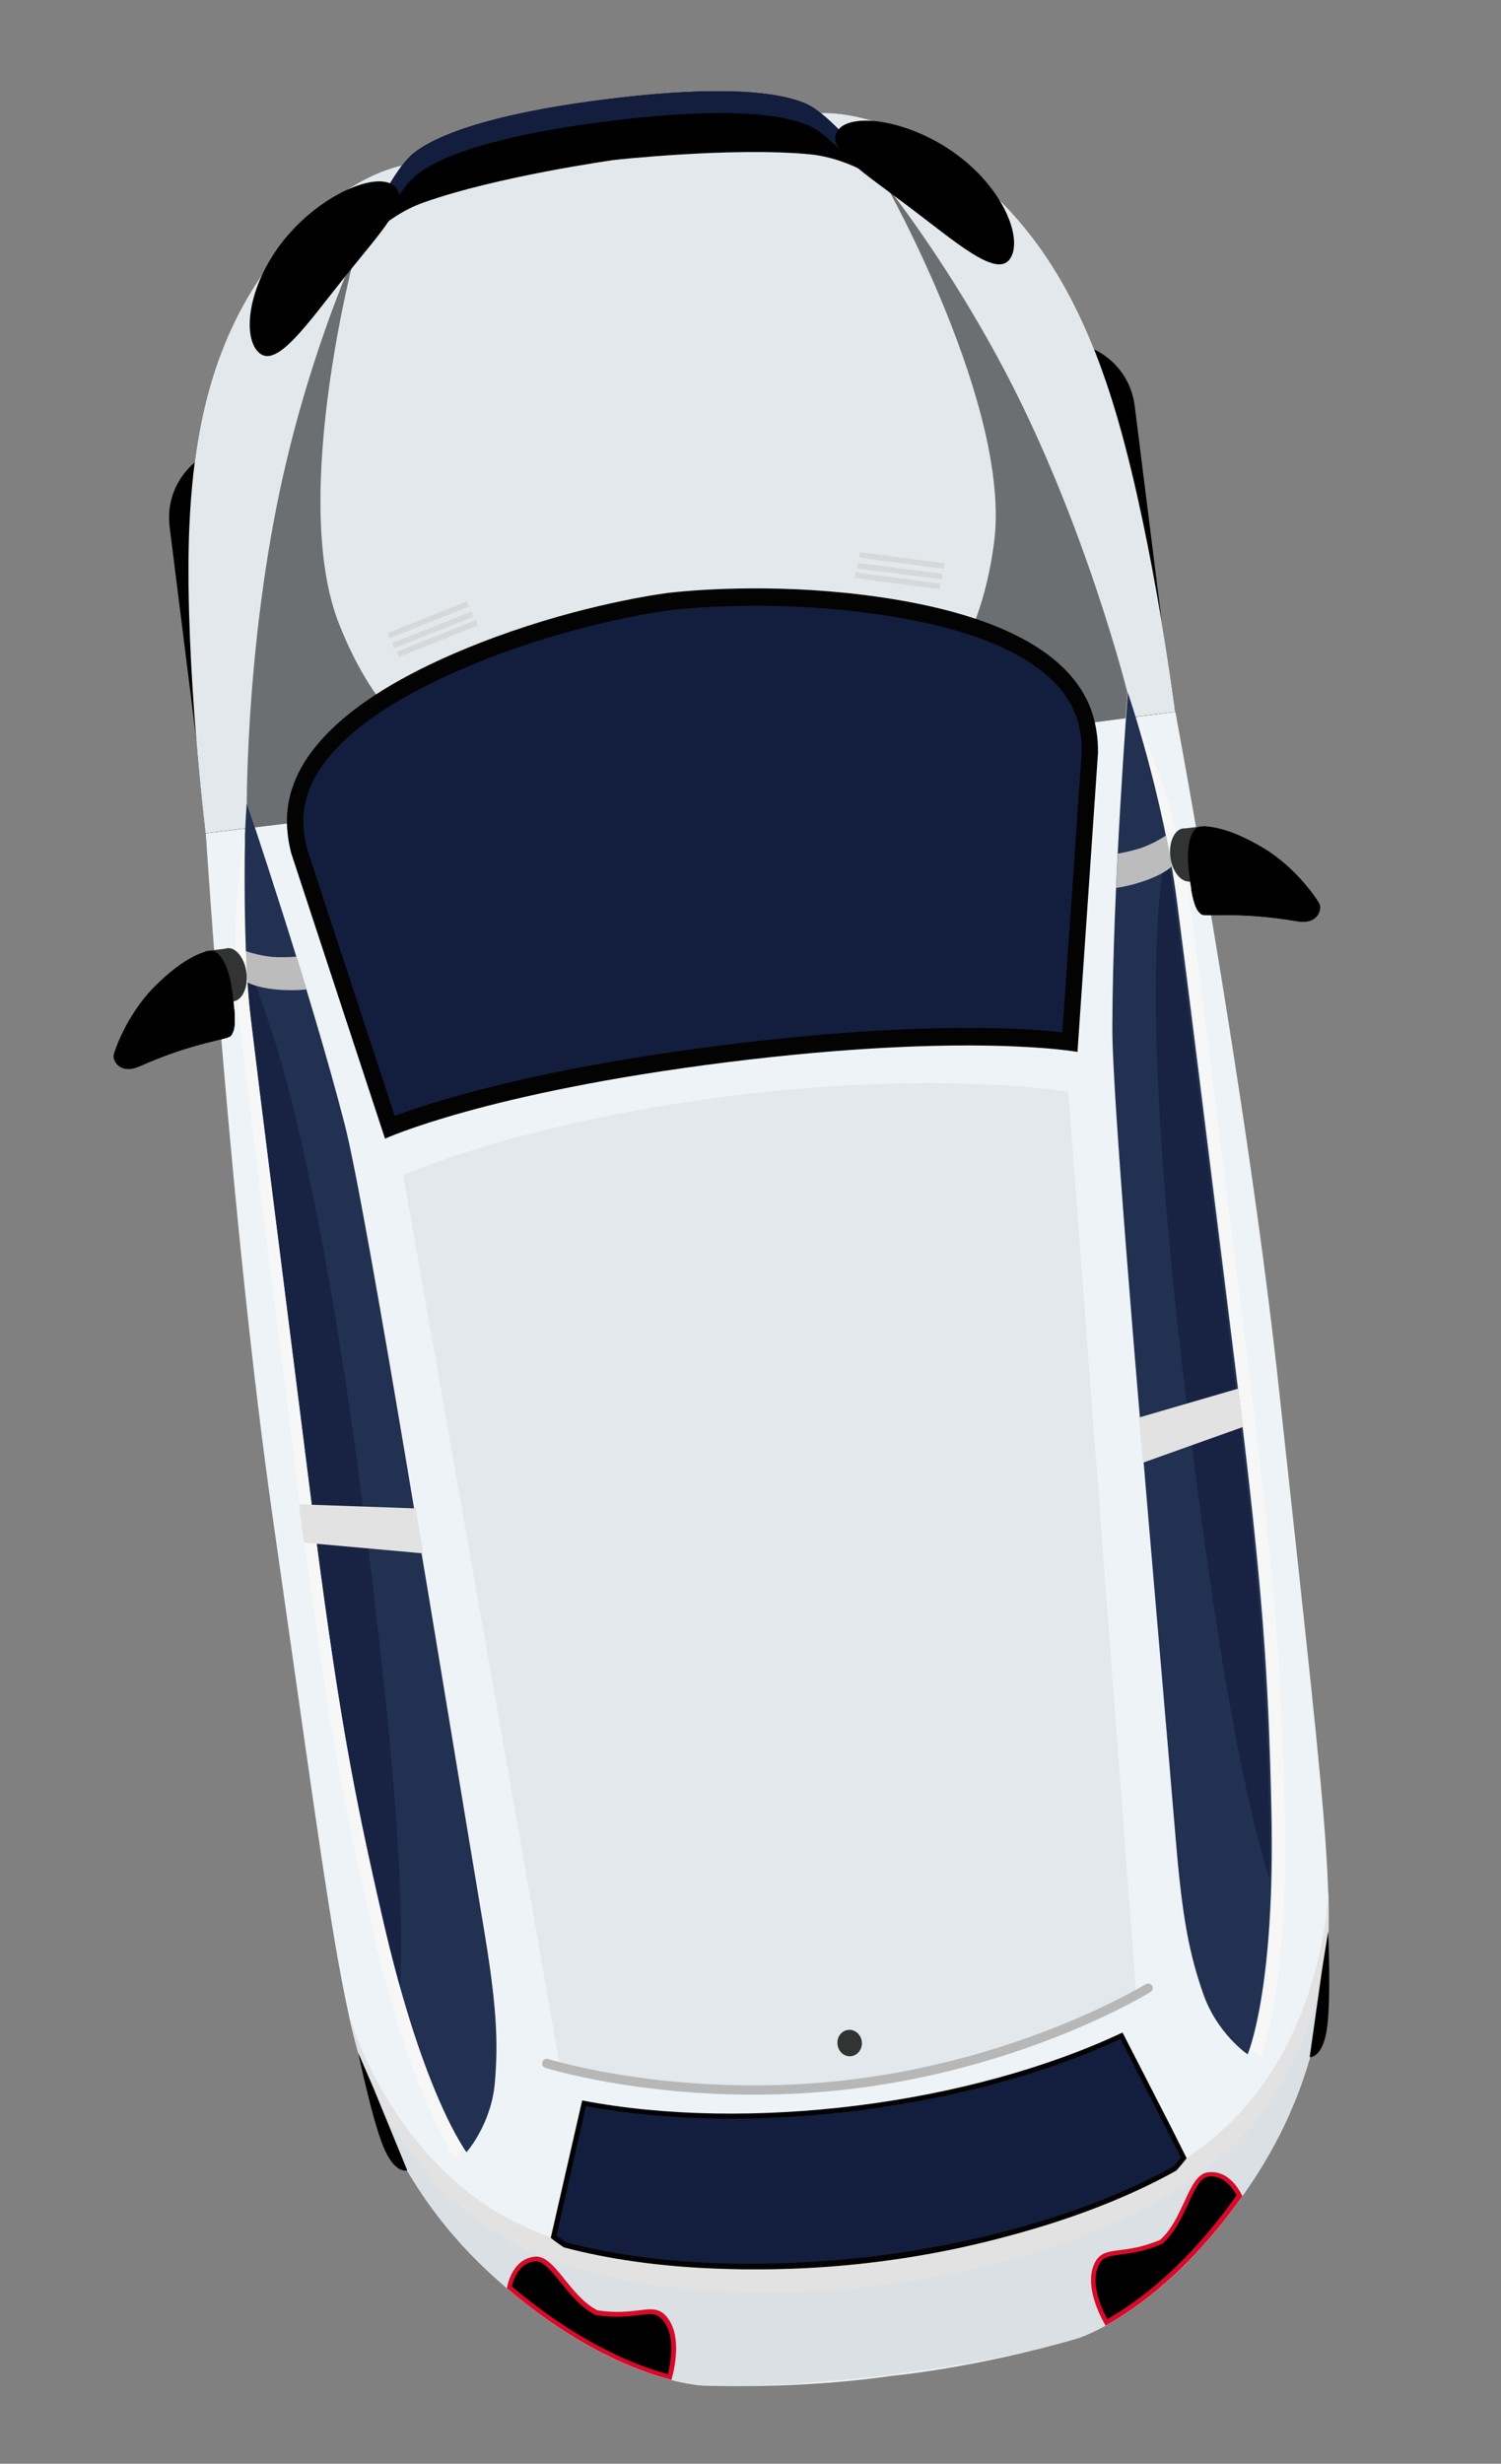 <svg width="39" height="64" viewBox="0 0 39 64" fill="none" xmlns="http://www.w3.org/2000/svg">
<rect x="0" y="0" width="39" height="64" fill="#808080" stroke="none"/>
<path d="M5.109 19.283C5.109 19.283 4.548 14.803 4.409 13.698C4.271 12.594 5.069 12.007 5.069 12.007L5.109 19.283Z" fill="black"/>
<path d="M30.184 16.14C30.184 16.14 29.623 11.659 29.484 10.555C29.346 9.45 28.428 9.078 28.428 9.078L30.184 16.14Z" fill="black"/>
<path d="M30.539 18.494L17.943 20.072L5.347 21.65C5.347 21.65 5.994 31.78 7.087 39.425C8.006 45.841 8.464 49.245 8.864 51.361C9.288 53.616 10.009 56.608 12.875 59.179C15.692 61.71 17.96 61.952 18.263 61.965C20.987 62.066 23.161 61.717 23.161 61.717C23.161 61.717 25.354 61.519 27.968 60.749C28.259 60.661 30.396 59.868 32.502 56.72C34.646 53.522 34.606 50.444 34.461 48.154C34.325 45.999 33.937 42.592 33.238 36.148C32.411 28.471 30.539 18.494 30.539 18.494Z" fill="#EDF3F7"/>
<path d="M32.259 54.844C28.556 58.956 17.241 60.373 12.639 57.303C9.904 55.479 9.053 52.316 9.053 52.316C9.521 54.418 10.39 56.956 12.874 59.183C15.691 61.715 17.959 61.956 18.262 61.97C20.985 62.071 25.352 61.523 27.974 60.753C28.264 60.665 30.402 59.872 32.507 56.724C34.359 53.96 34.581 51.278 34.516 49.126C34.509 49.121 34.459 52.402 32.259 54.844Z" fill="#DAE0E4"/>
<path d="M12.716 57.902C17.319 60.973 28.634 59.555 32.336 55.444C33.822 53.797 34.325 51.772 34.495 50.629C34.526 50.106 34.52 49.601 34.512 49.121C34.512 49.121 34.467 52.395 32.267 54.838C28.564 58.949 17.249 60.366 12.647 57.296C9.912 55.472 9.061 52.31 9.061 52.31C9.164 52.777 9.29 53.268 9.442 53.768C9.884 54.841 10.871 56.679 12.716 57.902Z" fill="#E2E2E2"/>
<path d="M30.534 18.493C30.534 18.493 29.988 14.19 29.065 10.966C28.235 8.07 27.041 5.861 24.916 4.294C22.875 2.794 21.316 2.938 21.316 2.938L10.437 4.301C10.437 4.301 8.891 4.552 7.283 6.503C6.634 7.303 6.144 8.152 5.78 9.083C5.211 10.532 4.966 12.159 4.908 13.993C4.815 17.344 5.341 21.649 5.341 21.649L17.932 20.027L30.534 18.493Z" fill="url(#paint0_linear_808_82982)"/>
<path d="M30.534 18.493C30.534 18.493 29.988 14.19 29.065 10.966C28.235 8.07 27.041 5.861 24.916 4.294C22.875 2.794 21.316 2.938 21.316 2.938L15.876 3.619L10.437 4.301C10.437 4.301 8.891 4.552 7.283 6.503C6.634 7.303 6.144 8.152 5.78 9.083C5.211 10.532 4.966 12.159 4.908 13.993C4.815 17.344 5.341 21.649 5.341 21.649L17.932 20.027L30.534 18.493Z" fill="#E2E8EC"/>
<path d="M9.308 53.326C9.308 53.326 9.661 55.019 9.95 55.739C10.257 56.502 10.581 56.378 10.581 56.378L9.705 54.244L9.308 53.326Z" fill="black"/>
<path opacity="0.37" d="M22.391 53.032C22.414 53.221 22.294 53.39 22.118 53.413C21.947 53.434 21.783 53.301 21.759 53.111C21.736 52.922 21.856 52.753 22.032 52.731C22.209 52.709 22.367 52.843 22.391 53.032Z" fill="#313433"/>
<path d="M26.125 9.644C24.325 6.222 21.905 3.122 20.955 2.703C19.978 2.274 15.747 2.579 15.747 2.579C15.747 2.579 11.579 3.326 10.738 3.983C9.921 4.623 8.34 8.225 7.439 11.985C6.392 16.366 6.411 20.863 6.411 20.863L6.618 21.491L7.451 21.393L28.453 18.756L29.254 18.655L29.3 17.996C29.306 17.995 28.221 13.631 26.125 9.644Z" fill="#E2E8EC"/>
<path d="M20.959 2.701C19.982 2.272 18.049 2.29 15.752 2.578C13.454 2.866 11.583 3.325 10.742 3.981C10.363 4.279 9.815 5.226 9.248 6.534C9.248 6.534 9.943 5.639 10.999 5.263C12.907 4.582 15.949 4.156 15.949 4.156C15.949 4.156 19.009 3.817 21.026 4.007C22.142 4.111 23.037 4.806 23.037 4.806C22.165 3.685 21.401 2.902 20.959 2.701Z" fill="url(#paint1_linear_808_82982)"/>
<path d="M10.813 4.549C11.653 3.886 13.532 3.433 15.823 3.146C18.12 2.858 20.053 2.84 21.03 3.269C21.322 3.399 21.755 3.787 22.269 4.357C22.738 4.574 23.037 4.806 23.037 4.806C22.165 3.678 21.4 2.896 20.959 2.701C19.982 2.272 18.049 2.29 15.752 2.578C13.454 2.866 11.583 3.325 10.742 3.981C10.363 4.279 9.815 5.226 9.248 6.534C9.248 6.534 9.48 6.235 9.881 5.909C10.232 5.231 10.562 4.747 10.813 4.549Z" fill="#131D3D"/>
<path d="M34.51 50.166C34.51 50.166 34.585 51.894 34.483 52.663C34.374 53.478 34.029 53.438 34.029 53.438L34.352 51.154L34.51 50.166Z" fill="black"/>
<path opacity="0.52" d="M8.811 16.211C7.511 12.945 9.239 6.536 9.239 6.536C8.593 8.028 7.915 9.984 7.442 11.986C6.394 16.366 6.413 20.864 6.413 20.864L6.62 21.492L7.454 21.394L7.832 21.346L13.412 20.198C13.419 20.198 10.509 20.511 8.811 16.211Z" fill="url(#paint2_radial_808_82982)"/>
<path opacity="0.52" d="M25.83 14.078C26.278 10.593 23.021 4.809 23.021 4.809C24.016 6.094 25.155 7.823 26.114 9.645C28.209 13.626 29.295 17.996 29.295 17.996L29.243 18.657L28.411 18.767L28.032 18.815L22.341 19.079C22.348 19.078 25.238 18.665 25.83 14.078Z" fill="url(#paint3_radial_808_82982)"/>
<path d="M22.452 15.456C19.964 15.146 17.918 15.338 17.355 15.402C16.776 15.481 14.759 15.804 12.449 16.709C7.262 18.744 7.383 20.94 7.484 21.741C7.503 21.893 7.534 22.036 7.57 22.173L10.004 29.579C10.004 29.579 12.598 28.382 18.883 27.594C25.169 26.807 27.996 27.325 27.996 27.325L28.529 19.553C28.529 19.406 28.524 19.259 28.506 19.114C28.404 18.306 27.98 16.148 22.452 15.456Z" fill="#030303"/>
<path d="M27.604 26.815C26.57 26.701 23.767 26.527 18.826 27.146C13.89 27.764 11.223 28.624 10.256 28.989L7.976 22.044C7.948 21.926 7.92 21.808 7.905 21.688C7.87 21.41 7.789 20.76 8.329 19.955C9.021 18.926 10.459 17.977 12.603 17.131C14.87 16.245 16.862 15.925 17.416 15.849C17.966 15.786 19.968 15.6 22.41 15.903C24.695 16.187 26.324 16.752 27.249 17.585C27.971 18.231 28.052 18.881 28.087 19.159C28.102 19.279 28.111 19.4 28.107 19.522L27.604 26.815Z" fill="#131D3D"/>
<path d="M29.837 55.546L28.682 53.287C25.014 55.016 19.713 55.68 15.726 54.911L14.979 58.203C14.979 58.203 15.086 58.292 15.289 58.427C19.637 59.574 26.043 58.772 29.974 56.587C30.143 56.405 30.219 56.293 30.219 56.293L29.837 55.546Z" fill="url(#paint4_linear_808_82982)"/>
<path d="M30.421 55.243L29.166 52.798C25.19 54.674 19.448 55.394 15.126 54.563L14.31 58.133C14.31 58.133 14.425 58.228 14.649 58.379C19.356 59.629 26.305 58.759 30.564 56.385C30.744 56.183 30.832 56.063 30.832 56.063L30.421 55.243Z" fill="#030303"/>
<path d="M22.762 58.599C19.828 58.966 16.966 58.844 14.706 58.249C14.594 58.173 14.51 58.114 14.46 58.075L15.224 54.71C17.331 55.1 19.765 55.141 22.283 54.826C24.807 54.51 27.163 53.868 29.108 52.971L30.678 56.043C30.64 56.093 30.573 56.172 30.483 56.273C28.438 57.401 25.703 58.23 22.762 58.599Z" fill="#131D3D"/>
<path d="M6.411 20.862C6.411 20.862 6.183 23.698 6.512 26.426C6.806 28.882 7.151 31.583 8.037 38.599C8.777 44.461 9.183 46.519 9.95 49.878C11.006 54.47 12.121 55.907 12.121 55.907C12.121 55.907 12.763 55.192 12.857 54.103C12.951 53.014 12.901 52.053 12.555 50C11.523 43.861 9.53 31.432 8.955 29.203C8.035 25.645 6.411 20.862 6.411 20.862Z" fill="#223051"/>
<path d="M13.171 59.441C14.98 60.984 16.536 61.59 17.444 61.822C17.444 61.822 17.817 60.66 17.27 60.126C16.934 59.803 16.526 60.175 15.518 60.013C14.777 59.625 14.414 58.568 13.895 58.62C13.275 58.685 13.171 59.441 13.171 59.441Z" fill="#D70B29"/>
<path d="M17.353 61.673C16.404 61.414 14.969 60.806 13.299 59.393C13.336 59.228 13.48 58.794 13.884 58.743L13.896 58.741C14.105 58.722 14.318 58.983 14.568 59.292C14.81 59.588 15.084 59.932 15.448 60.124L15.468 60.134L15.488 60.138C15.972 60.218 16.332 60.173 16.591 60.141C16.9 60.102 17.04 60.091 17.172 60.222C17.578 60.6 17.426 61.382 17.353 61.673Z" fill="url(#paint5_linear_808_82982)"/>
<path d="M32.28 57.049C30.908 58.99 29.549 59.962 28.727 60.411C28.727 60.411 28.078 59.377 28.477 58.724C28.722 58.328 29.21 58.587 30.146 58.182C30.768 57.623 30.866 56.508 31.375 56.432C31.986 56.342 32.28 57.049 32.28 57.049Z" fill="#D70B29"/>
<path d="M28.77 60.242C28.628 59.978 28.288 59.258 28.581 58.785C28.677 58.633 28.815 58.609 29.124 58.564C29.383 58.531 29.742 58.486 30.192 58.289L30.21 58.28L30.221 58.266C30.532 57.99 30.713 57.589 30.875 57.242C31.041 56.881 31.182 56.575 31.39 56.543L31.402 56.541C31.806 56.491 32.053 56.876 32.13 57.027C30.866 58.813 29.626 59.757 28.77 60.242Z" fill="url(#paint6_linear_808_82982)"/>
<path opacity="0.66" d="M6.513 26.426C6.808 28.882 7.153 31.583 8.038 38.599C8.779 44.461 9.184 46.519 9.951 49.878C10.097 50.526 10.254 51.116 10.397 51.643C10.528 48.601 10.086 44.355 9.496 39.647C8.678 33.116 7.587 27.529 6.383 25.026C6.421 25.489 6.455 25.959 6.513 26.426Z" fill="#131D3D"/>
<path d="M6.375 24.702C6.389 24.969 6.404 25.243 6.425 25.516C6.425 25.516 6.635 25.65 7.147 25.701C7.621 25.75 7.968 25.701 7.968 25.701C7.88 25.41 7.793 25.127 7.707 24.849C7.707 24.849 7.416 24.879 7.08 24.857C6.697 24.822 6.375 24.702 6.375 24.702Z" fill="#BCBCBC"/>
<path d="M18.989 28.471C13.512 29.157 10.478 30.525 10.478 30.525L14.534 53.585C14.534 53.585 17.858 54.637 22.206 54.092C26.554 53.547 29.515 51.708 29.515 51.708L27.757 28.36C27.751 28.367 24.467 27.785 18.989 28.471Z" fill="#E2E8EC"/>
<path d="M22.224 54.251C17.712 54.816 14.21 53.73 14.17 53.715C14.104 53.698 14.069 53.626 14.094 53.565C14.111 53.498 14.184 53.464 14.244 53.488C14.277 53.497 17.738 54.57 22.194 54.011C26.656 53.452 29.739 51.56 29.769 51.543C29.829 51.51 29.901 51.527 29.934 51.58C29.967 51.64 29.95 51.713 29.89 51.746C29.867 51.768 26.736 53.686 22.224 54.251Z" fill="#B7B7B7"/>
<path d="M29.305 17.994C29.305 17.994 30.226 20.686 30.58 23.411C30.9 25.864 31.232 28.566 32.105 35.584C32.833 41.448 32.954 43.541 33.033 46.986C33.143 51.697 32.416 53.365 32.416 53.365C32.416 53.365 31.625 52.829 31.265 51.797C30.904 50.766 30.716 49.822 30.546 47.747C30.03 41.536 28.895 29 28.902 26.698C28.91 23.03 29.305 17.994 29.305 17.994Z" fill="#223051"/>
<path d="M9.687 5.107C10.007 5.361 9.474 5.915 8.804 6.756C8.139 7.589 7.592 8.395 7.265 8.134C6.945 7.88 7.031 6.933 7.695 6.093C8.366 5.259 9.366 4.852 9.687 5.107Z" fill="#8C9390"/>
<path d="M10.235 4.82C10.698 5.191 9.926 5.986 8.961 7.19C7.997 8.395 7.212 9.55 6.749 9.179C6.286 8.808 6.41 7.446 7.369 6.243C8.339 5.038 9.772 4.454 10.235 4.82Z" fill="url(#paint7_linear_808_82982)"/>
<path d="M10.088 4.954C10.516 5.298 9.801 6.041 8.903 7.16C8.005 8.279 7.275 9.357 6.847 9.013C6.419 8.67 6.529 7.4 7.428 6.281C8.325 5.156 9.66 4.61 10.088 4.954Z" fill="url(#paint8_linear_808_82982)"/>
<path d="M9.688 5.106C10.008 5.36 9.475 5.914 8.805 6.755C8.14 7.588 7.593 8.394 7.266 8.133C6.946 7.879 7.032 6.932 7.696 6.092C8.367 5.258 9.367 4.851 9.688 5.106Z" fill="url(#paint9_linear_808_82982)"/>
<path d="M21.778 3.374C21.421 3.848 22.365 4.428 23.597 5.357C24.829 6.286 25.874 7.213 26.231 6.739C26.588 6.265 26.132 4.976 24.901 4.047C23.669 3.118 22.136 2.906 21.778 3.374Z" fill="url(#paint10_linear_808_82982)"/>
<path d="M21.944 3.469C21.615 3.908 22.491 4.452 23.637 5.314C24.783 6.177 25.757 7.042 26.093 6.603C26.429 6.163 26.003 4.96 24.855 4.091C23.709 3.229 22.28 3.03 21.944 3.469Z" fill="url(#paint11_linear_808_82982)"/>
<path d="M22.378 3.516C22.131 3.842 22.784 4.247 23.641 4.896C24.497 5.539 25.219 6.186 25.472 5.853C25.72 5.527 25.402 4.631 24.552 3.981C23.689 3.339 22.626 3.19 22.378 3.516Z" fill="url(#paint12_linear_808_82982)"/>
<path opacity="0.66" d="M30.524 23.419C30.844 25.872 31.176 28.574 32.049 35.592C32.777 41.455 32.892 43.55 32.978 46.994C32.99 47.659 32.99 48.268 32.981 48.814C32.103 45.898 31.484 41.675 30.895 36.967C30.076 30.436 29.755 24.752 30.305 22.029C30.382 22.488 30.459 22.952 30.524 23.419Z" fill="#131D3D"/>
<g opacity="0.77">
<path d="M12.418 16.244L10.361 17.065L10.306 16.931L12.363 16.11L12.418 16.244Z" fill="#D3D3D3"/>
<path d="M12.305 16.02L10.247 16.835L10.192 16.701L12.25 15.886L12.305 16.02Z" fill="#D3D3D3"/>
<path d="M12.183 15.759L10.12 16.582L10.071 16.447L12.128 15.625L12.183 15.759Z" fill="#D3D3D3"/>
</g>
<g opacity="0.77">
<path d="M22.209 15.015L24.411 15.303L24.432 15.159L22.229 14.871L22.209 15.015Z" fill="#D3D3D3"/>
<path d="M22.275 14.767L24.471 15.049L24.485 14.907L22.289 14.624L22.275 14.767Z" fill="#D3D3D3"/>
<path d="M22.326 14.486L24.522 14.775L24.543 14.632L22.346 14.343L22.326 14.486Z" fill="#D3D3D3"/>
</g>
<path d="M29.115 52.967C27.334 53.792 25.205 54.399 22.914 54.737C22.554 56.058 22.049 57.403 21.396 58.734C21.853 58.703 22.309 58.658 22.77 58.601C25.704 58.233 28.447 57.409 30.491 56.275C30.581 56.174 30.648 56.095 30.686 56.045L29.115 52.967Z" fill="#131D3D"/>
<path d="M29.698 37.996L32.293 37.069C32.253 36.747 32.212 36.419 32.169 36.072L29.59 36.824C29.618 37.154 29.669 37.66 29.698 37.996Z" fill="#E2E2E2"/>
<path d="M30.298 21.702C30.35 21.964 30.403 22.233 30.449 22.503C30.449 22.503 30.28 22.685 29.796 22.861C29.348 23.026 29 23.063 29 23.063C29.014 22.76 29.028 22.463 29.043 22.173C29.043 22.173 29.332 22.13 29.652 22.026C30.015 21.898 30.298 21.702 30.298 21.702Z" fill="#BCBCBC"/>
<path d="M9.95 49.878C9.176 46.52 8.771 44.462 8.037 38.599C7.151 31.582 6.806 28.882 6.511 26.426C6.299 24.625 6.366 21.733 6.366 21.733C6.366 21.733 5.901 23.855 6.224 26.584C6.518 29.04 6.863 31.74 7.749 38.757C8.483 44.62 8.888 46.678 9.662 50.036C10.718 54.627 11.834 56.064 11.834 56.064C11.834 56.064 11.923 55.963 12.035 55.783C11.765 55.361 10.837 53.734 9.95 49.878Z" fill="#F7F7F7"/>
<path d="M33.063 46.98C32.984 43.535 32.869 41.441 32.135 35.578C31.262 28.56 30.93 25.858 30.61 23.405C30.378 21.607 29.593 18.821 29.593 18.821C29.593 18.821 30.567 20.763 30.927 23.487C31.248 25.94 31.58 28.642 32.453 35.66C33.181 41.524 33.296 43.618 33.381 47.062C33.49 51.772 32.764 53.44 32.764 53.44C32.764 53.44 32.652 53.365 32.498 53.217C32.663 52.741 33.161 50.935 33.063 46.98Z" fill="#F7F7F7"/>
<path d="M10.805 39.184L7.767 39.077C7.81 39.424 7.851 39.752 7.898 40.073L10.997 40.352C10.941 40.013 10.859 39.51 10.805 39.184Z" fill="#E2E2E2"/>
<path d="M5.851 24.644C5.87 24.642 5.882 24.634 5.901 24.631C6.128 24.603 6.356 24.888 6.404 25.267C6.449 25.633 6.31 25.952 6.098 26.004L6.099 26.01L5.493 26.086L5.321 24.71L5.851 24.644Z" fill="#313433"/>
<path d="M6 26.9C6.081 26.781 6.156 26.662 6.037 25.761C5.927 24.941 5.651 24.726 5.545 24.701C5.411 24.66 4.803 24.819 3.98 25.666C3.281 26.382 2.963 27.319 2.95 27.423C2.935 27.559 3.122 27.927 3.626 27.697C5.113 27.037 5.925 27.018 6 26.9Z" fill="url(#paint13_linear_808_82982)"/>
<path d="M3.628 27.7C5.116 27.04 5.921 27.022 6.002 26.903C6.067 26.805 6.126 26.714 6.09 26.219C6.09 26.219 5.229 26.359 4.676 26.55C4.129 26.74 3.606 27.017 3.416 27.291C3.232 27.558 3.303 27.767 3.303 27.767C3.394 27.774 3.5 27.755 3.628 27.7Z" fill="url(#paint14_linear_808_82982)"/>
<path d="M21.761 53.111C21.784 53.301 21.942 53.435 22.119 53.413C22.289 53.391 22.415 53.221 22.392 53.032C22.368 52.843 22.21 52.709 22.033 52.731C21.857 52.753 21.737 52.922 21.761 53.111Z" fill="#313433"/>
<path d="M30.791 21.52C30.772 21.522 30.759 21.518 30.74 21.52C30.513 21.549 30.362 21.881 30.409 22.26C30.455 22.626 30.669 22.901 30.887 22.899L30.888 22.905L31.494 22.829L31.321 21.454L30.791 21.52Z" fill="#313433"/>
<path d="M31.206 23.743C31.104 23.647 30.996 23.551 30.89 22.648C30.793 21.827 31.008 21.55 31.105 21.5C31.224 21.427 31.852 21.431 32.859 22.049C33.713 22.57 34.253 23.4 34.291 23.498C34.339 23.626 34.248 24.029 33.704 23.93C32.099 23.657 31.308 23.839 31.206 23.743Z" fill="url(#paint15_linear_808_82982)"/>
<path d="M33.701 23.932C32.097 23.659 31.312 23.84 31.204 23.745C31.117 23.666 31.037 23.593 30.95 23.104C30.95 23.104 31.819 23.027 32.395 23.076C32.972 23.126 33.547 23.265 33.799 23.484C34.044 23.697 34.026 23.917 34.026 23.917C33.947 23.946 33.839 23.953 33.701 23.932Z" fill="url(#paint16_linear_808_82982)"/>
<defs>
<linearGradient id="paint0_linear_808_82982" x1="4.311" y1="13.423" x2="29.504" y2="10.267" gradientUnits="userSpaceOnUse">
<stop stopColor="#D9D9D9"/>
<stop offset="0.164" stopColor="#F2F2F2"/>
<stop offset="0.873" stopColor="#F0F0F0"/>
<stop offset="1" stopColor="#C4C4C4"/>
</linearGradient>
<linearGradient id="paint1_linear_808_82982" x1="9.049" y1="4.988" x2="22.843" y2="3.26" gradientUnits="userSpaceOnUse">
<stop offset="0.067" stopColor="#D1D1D1"/>
<stop offset="0.218" stopColor="#F2F2F2"/>
<stop offset="0.873" stopColor="#F0F0F0"/>
<stop offset="1" stopColor="#BFBFBF"/>
</linearGradient>
<radialGradient id="paint2_radial_808_82982" cx="0" cy="0" r="1" gradientUnits="userSpaceOnUse" gradientTransform="translate(9.495 17.681) rotate(-7.141) scale(4.22 6.31)">
<stop offset="0.2" stopColor="#F7F7F7"/>
<stop offset="0.447" stopColor="#F4F4F4"/>
<stop offset="0.503" stopColor="#F2F2F2"/>
<stop offset="0.788" stopColor="#D9D9D9"/>
<stop offset="0.909" stopColor="#D3D3D3"/>
<stop offset="1" stopColor="#C4C4C4"/>
</radialGradient>
<radialGradient id="paint3_radial_808_82982" cx="0" cy="0" r="1" gradientUnits="userSpaceOnUse" gradientTransform="translate(25.527 15.672) rotate(172.859) scale(4.221 6.31)">
<stop offset="0.2" stopColor="#F7F7F7"/>
<stop offset="0.447" stopColor="#F4F4F4"/>
<stop offset="0.503" stopColor="#F2F2F2"/>
<stop offset="0.788" stopColor="#D9D9D9"/>
<stop offset="0.909" stopColor="#D3D3D3"/>
<stop offset="1" stopColor="#C4C4C4"/>
</radialGradient>
<linearGradient id="paint4_linear_808_82982" x1="14.871" y1="57.386" x2="30.116" y2="55.476" gradientUnits="userSpaceOnUse">
<stop stopColor="#363636"/>
<stop offset="0.283" stopColor="#323232"/>
<stop offset="0.546" stopColor="#272727"/>
<stop offset="0.801" stopColor="#141414"/>
<stop offset="1"/>
</linearGradient>
<linearGradient id="paint5_linear_808_82982" x1="15.561" y1="59.895" x2="15.192" y2="60.875" gradientUnits="userSpaceOnUse">
<stop stopColor="#D70B29"/>
<stop offset="0.388" stopColor="#E51F3C"/>
<stop offset="1" stopColor="#FF4762"/>
</linearGradient>
<linearGradient id="paint6_linear_808_82982" x1="29.573" y1="57.607" x2="30.7" y2="58.89" gradientUnits="userSpaceOnUse">
<stop stopColor="#D70B29"/>
<stop offset="0.388" stopColor="#E51F3C"/>
<stop offset="1" stopColor="#FF4762"/>
</linearGradient>
<linearGradient id="paint7_linear_808_82982" x1="7.717" y1="7.301" x2="10.889" y2="4.427" gradientUnits="userSpaceOnUse">
<stop stopColor="#E6E6E6"/>
<stop offset="0.122" stopColor="#D2D2D2"/>
<stop offset="0.372" stopColor="#9D9D9D"/>
<stop offset="0.725" stopColor="#494949"/>
<stop offset="1" stopColor="#030303"/>
</linearGradient>
<linearGradient id="paint8_linear_808_82982" x1="6.828" y1="8.129" x2="9.725" y2="5.39" gradientUnits="userSpaceOnUse">
<stop stopColor="#E6E6E6"/>
<stop offset="0.172" stopColor="#D2D2D2"/>
<stop offset="0.524" stopColor="#9D9D9D"/>
<stop offset="1" stopColor="#4D4D4D"/>
</linearGradient>
<linearGradient id="paint9_linear_808_82982" x1="6.976" y1="6.787" x2="9.925" y2="6.417" gradientUnits="userSpaceOnUse">
<stop stopColor="#D9D9D9"/>
<stop offset="0.164" stopColor="#F2F2F2"/>
<stop offset="0.873" stopColor="#F0F0F0"/>
<stop offset="1" stopColor="#C4C4C4"/>
</linearGradient>
<linearGradient id="paint10_linear_808_82982" x1="24.828" y1="5.158" x2="21.044" y2="3.156" gradientUnits="userSpaceOnUse">
<stop stopColor="#E6E6E6"/>
<stop offset="0.122" stopColor="#D2D2D2"/>
<stop offset="0.372" stopColor="#9D9D9D"/>
<stop offset="0.725" stopColor="#494949"/>
<stop offset="1" stopColor="#030303"/>
</linearGradient>
<linearGradient id="paint11_linear_808_82982" x1="25.891" y1="5.741" x2="22.408" y2="3.801" gradientUnits="userSpaceOnUse">
<stop stopColor="#E6E6E6"/>
<stop offset="0.172" stopColor="#D2D2D2"/>
<stop offset="0.524" stopColor="#9D9D9D"/>
<stop offset="1" stopColor="#4D4D4D"/>
</linearGradient>
<linearGradient id="paint12_linear_808_82982" x1="25.419" y1="4.476" x2="22.469" y2="4.846" gradientUnits="userSpaceOnUse">
<stop stopColor="#D9D9D9"/>
<stop offset="0.164" stopColor="#F2F2F2"/>
<stop offset="0.873" stopColor="#F0F0F0"/>
<stop offset="1" stopColor="#C4C4C4"/>
</linearGradient>
<linearGradient id="paint13_linear_808_82982" x1="6.073" y1="26.024" x2="2.826" y2="26.431" gradientUnits="userSpaceOnUse">
<stop stopColor="#D9D9D9"/>
<stop offset="0.164" stopColor="#F2F2F2"/>
<stop offset="0.873" stopColor="white"/>
</linearGradient>
<linearGradient id="paint14_linear_808_82982" x1="6.166" y1="26.815" x2="3.23" y2="27.183" gradientUnits="userSpaceOnUse">
<stop stopColor="#878787"/>
<stop offset="0.191" stopColor="#737373"/>
<stop offset="0.584" stopColor="#3E3E3E"/>
<stop offset="1"/>
</linearGradient>
<linearGradient id="paint15_linear_808_82982" x1="30.919" y1="22.912" x2="34.166" y2="22.505" gradientUnits="userSpaceOnUse">
<stop stopColor="#D9D9D9"/>
<stop offset="0.164" stopColor="#F2F2F2"/>
<stop offset="0.873" stopColor="white"/>
</linearGradient>
<linearGradient id="paint16_linear_808_82982" x1="31.023" y1="23.7" x2="33.959" y2="23.332" gradientUnits="userSpaceOnUse">
<stop stopColor="#878787"/>
<stop offset="0.191" stopColor="#737373"/>
<stop offset="0.584" stopColor="#3E3E3E"/>
<stop offset="1"/>
</linearGradient>
</defs>
</svg>
